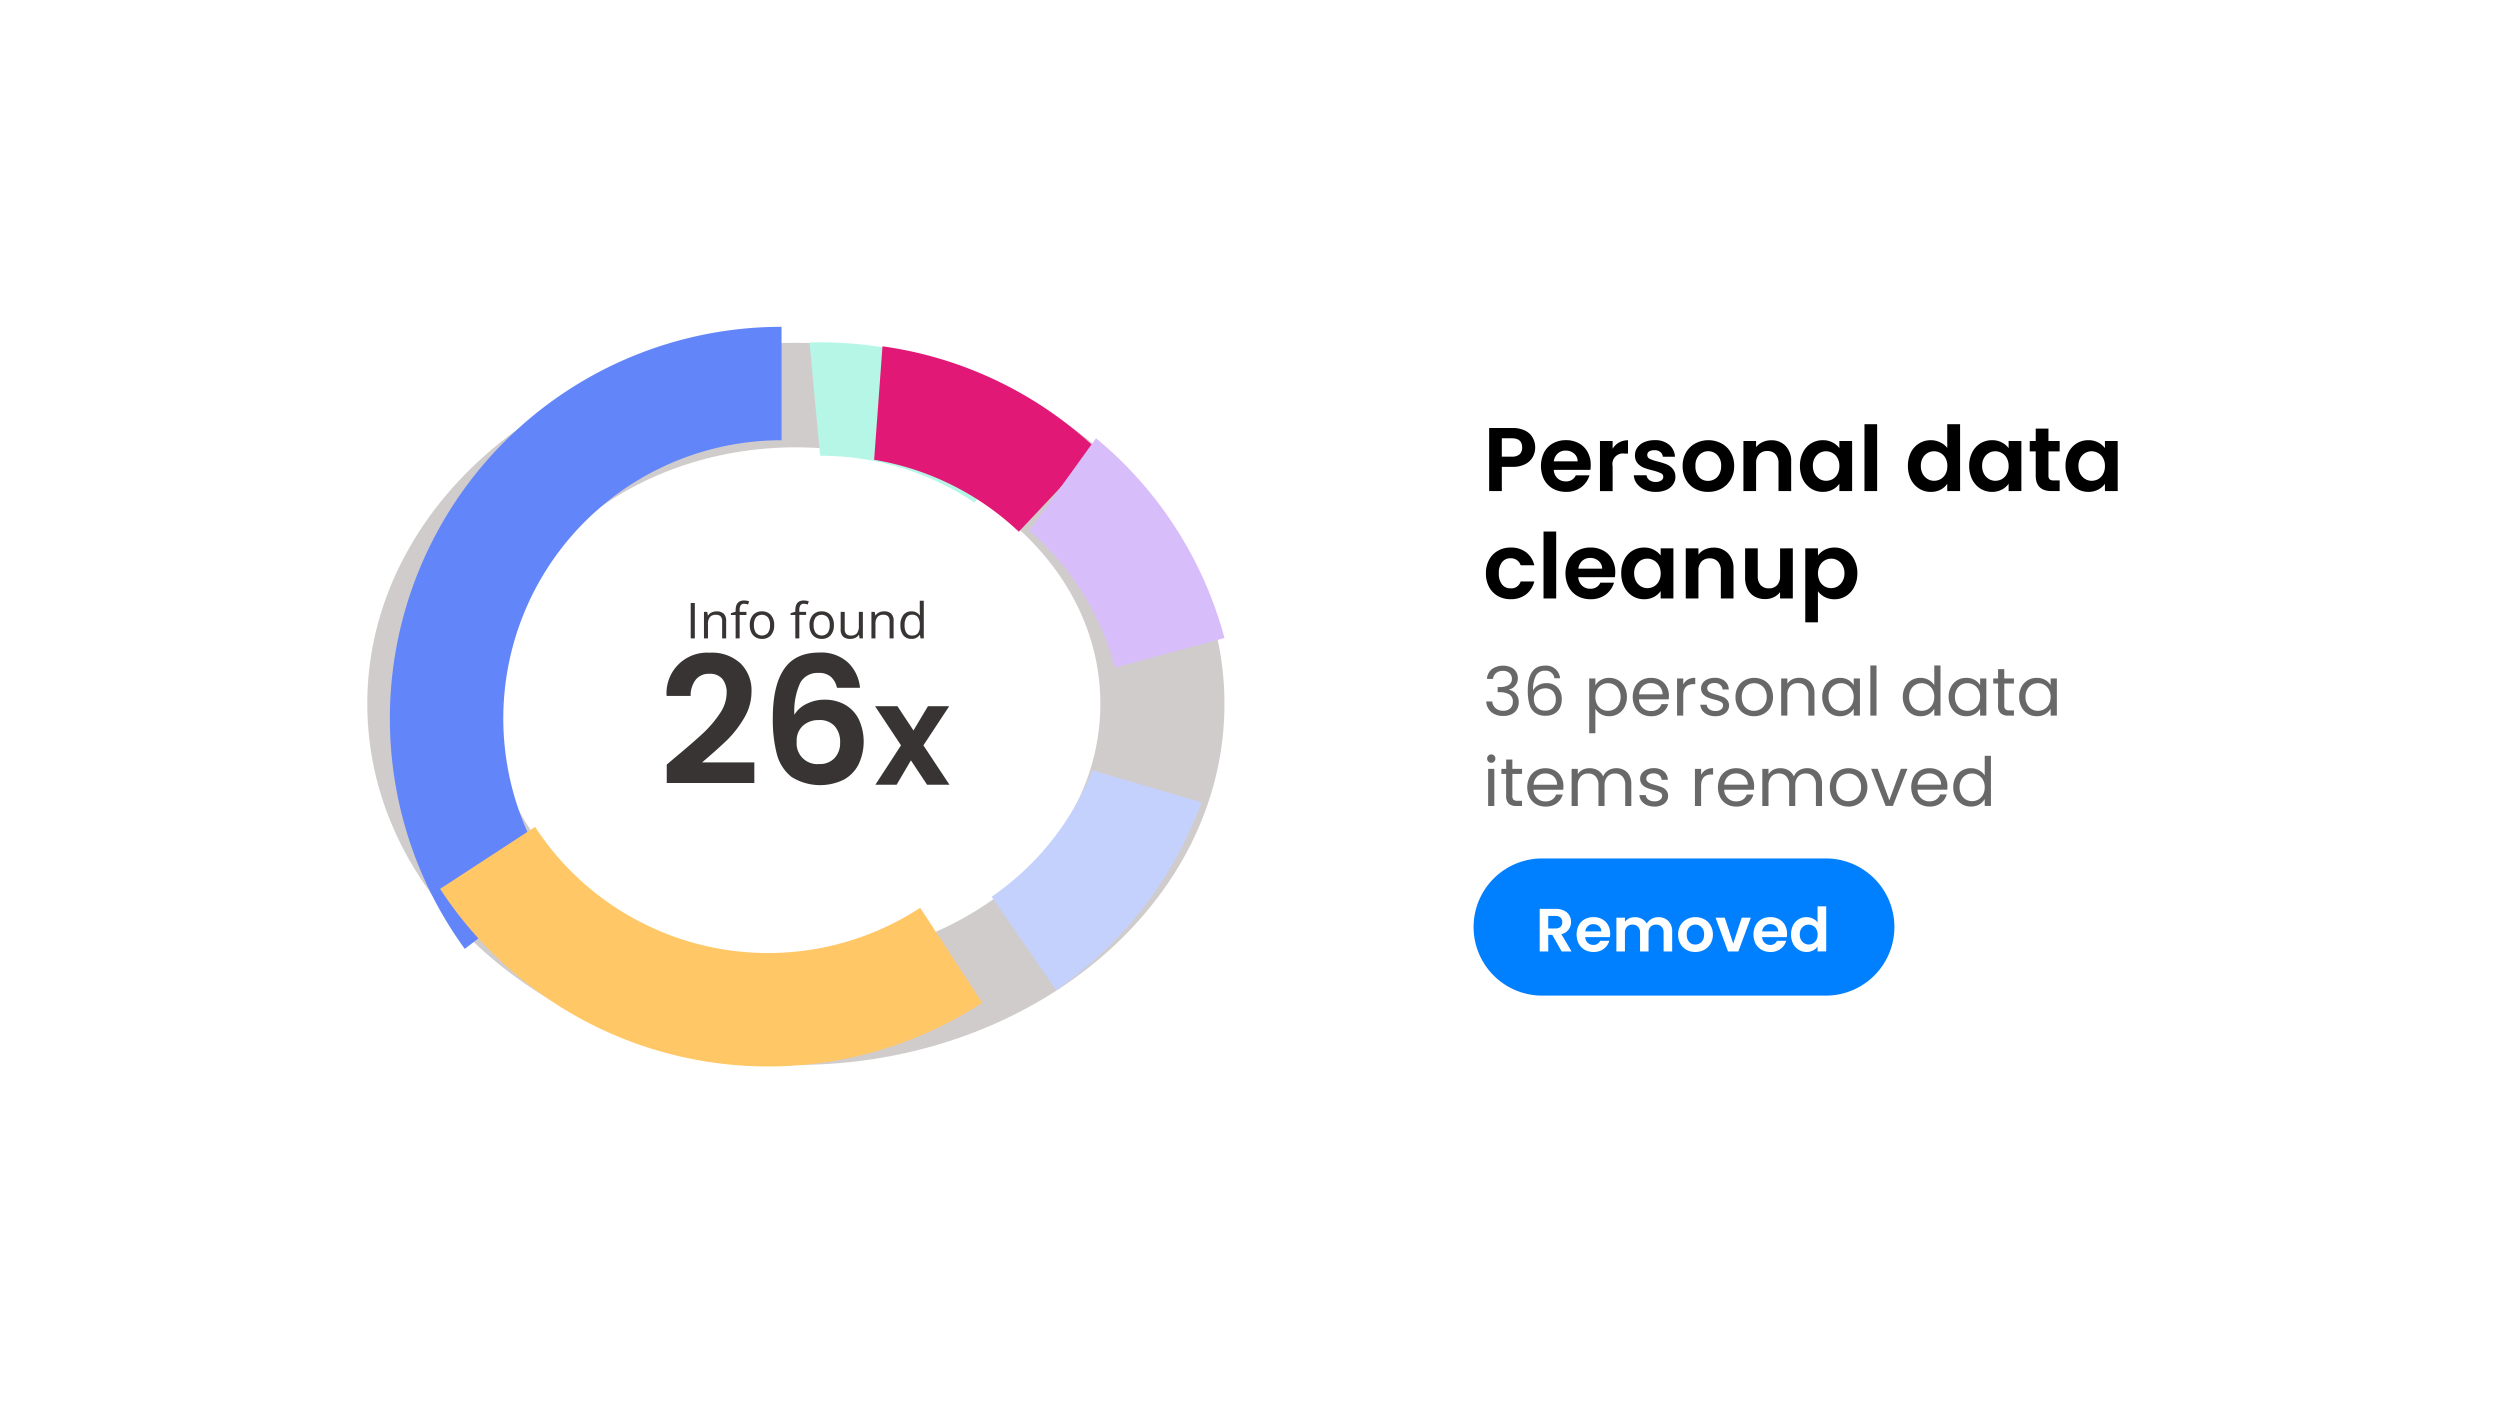 <svg xmlns="http://www.w3.org/2000/svg" xmlns:xlink="http://www.w3.org/1999/xlink" width="442.447" height="248.547" viewBox="0 0 442.447 248.547"><defs><style>.a{fill:rgba(255,255,255,0.9);opacity:0.9;}.b{fill:#d1cccc;fill-rule:evenodd;}.c{fill:#6285f9;}.d{fill:#ffc766;}.e{fill:#c4d1fd;}.f{fill:#b6f6e7;}.g{fill:#e21876;}.h{fill:#d7bdfa;}.i{fill:#383434;}.j{fill:#686868;}.k{fill:#007fff;}.l{fill:#fff;}.m{fill:none;}.n{filter:url(#a);}</style><filter id="a" x="0" y="0" width="442.447" height="248.547" filterUnits="userSpaceOnUse"><feOffset input="SourceAlpha"/><feGaussianBlur stdDeviation="15" result="b"/><feFlood flood-opacity="0.161"/><feComposite operator="in" in2="b"/><feComposite in="SourceGraphic"/></filter></defs><g transform="translate(45 45)"><g class="n" transform="matrix(1, 0, 0, 1, -45, -45)"><rect class="a" width="352.447" height="158.547" transform="translate(45 45)"/></g><path class="b" d="M95.853,124.969c29.761,0,53.887-20.325,53.887-45.4s-24.126-45.4-53.887-45.4S41.967,54.5,41.967,79.571,66.092,124.969,95.853,124.969Zm0,18.506c41.892,0,75.854-28.611,75.854-63.9s-33.961-63.9-75.854-63.9S20,44.278,20,79.571,53.961,143.476,95.853,143.476Z"/><path class="c" d="M89.317,35.741a49.249,49.249,0,0,0-40.133,77.786l-15.93,12.232A69.323,69.323,0,0,1,89.317,15.667Z" transform="translate(4 -2.828)"/><path class="d" d="M16.417,0A49.243,49.243,0,0,0,85.028,11.932L96.58,28.349A69.318,69.318,0,0,1,0,11.552Z" transform="translate(33.291 100.767) rotate(2)"/><path class="e" d="M128.557,142.378l-11.4-16.521a49.013,49.013,0,0,0,17.8-22.367l19.329,5.646A69.008,69.008,0,0,1,128.557,142.378Z" transform="translate(13.351 -12.157)"/><path class="f" d="M127.693,27.28,116.538,43.969A49.017,49.017,0,0,0,89.184,35.66L87.309,15.611A69,69,0,0,1,127.693,27.28Z" transform="translate(10.963)"/><path class="g" d="M136.873,34.493,123.105,49.1a49.014,49.014,0,0,0-25.6-12.729L98.982,16.29A69,69,0,0,1,136.873,34.493Z" transform="translate(12.198)"/><path class="h" d="M156.685,67.288l-19.38,5.23A49.018,49.018,0,0,0,122.17,48.265l11.778-16.333A69,69,0,0,1,156.685,67.288Z" transform="translate(15.022 0.629)"/><path class="i" d="M66.234,94.578q3.011-2.509,4.8-4.172a19.86,19.86,0,0,0,2.98-3.513A6.512,6.512,0,0,0,75.2,83.318a3.822,3.822,0,0,0-.753-2.509,2.84,2.84,0,0,0-2.321-.91,2.9,2.9,0,0,0-2.415,1.066,4.511,4.511,0,0,0-.878,2.854H64.572a7.17,7.17,0,0,1,7.622-7.653,7.429,7.429,0,0,1,5.489,1.913A6.68,6.68,0,0,1,79.6,83.067a9.044,9.044,0,0,1-1.317,4.673,18.875,18.875,0,0,1-3.011,3.889q-1.694,1.631-4.423,3.952H80.1V99.22H64.6V95.959Zm28.487-12.2a3.566,3.566,0,0,0-1.1-1.976,3.241,3.241,0,0,0-2.2-.659,3.457,3.457,0,0,0-3.2,1.756,12,12,0,0,0-1.035,5.646,5,5,0,0,1,2.2-1.945,6.915,6.915,0,0,1,3.136-.721,7.256,7.256,0,0,1,3.607.878,6.063,6.063,0,0,1,2.446,2.572,9.392,9.392,0,0,1-.031,8,6.348,6.348,0,0,1-2.6,2.7,9.56,9.56,0,0,1-9.253-.471,7.638,7.638,0,0,1-2.6-4.015,24.3,24.3,0,0,1-.721-6.4q0-5.74,1.976-8.657,1.976-2.948,6.242-2.948A6.984,6.984,0,0,1,96.7,77.924a7.091,7.091,0,0,1,2.1,4.454Zm-3.2,5.708a4.128,4.128,0,0,0-2.791.972A3.521,3.521,0,0,0,87.6,91.881a3.65,3.65,0,0,0,4.015,3.983,3.481,3.481,0,0,0,2.666-1.035,3.84,3.84,0,0,0,1-2.791,4.119,4.119,0,0,0-.972-2.886A3.526,3.526,0,0,0,91.521,88.086Zm19.154,11.448-2.861-4.316-2.534,4.316h-3.764l4.542-6.976-4.592-6.925h3.964l2.836,4.291,2.559-4.291h3.764l-4.567,6.925,4.617,6.976Z" transform="translate(8.401 -5.649)"/><path class="i" d="M68.6,72.358V66.089h.729v6.269Zm5.562,0v-3.04a1.227,1.227,0,0,0-.262-.858,1.066,1.066,0,0,0-.819-.283,1.351,1.351,0,0,0-1.081.4,2.014,2.014,0,0,0-.343,1.316v2.466h-.712v-4.7h.579l.116.643h.034a1.44,1.44,0,0,1,.613-.536,1.974,1.974,0,0,1,.879-.193,1.779,1.779,0,0,1,1.278.412,1.735,1.735,0,0,1,.429,1.308v3.066Zm4.3-4.147h-1.2v4.147h-.712V68.211h-.84V67.89l.84-.257v-.262q0-1.732,1.514-1.732a3.117,3.117,0,0,1,.875.15l-.184.57a2.356,2.356,0,0,0-.7-.133.683.683,0,0,0-.6.27,1.484,1.484,0,0,0-.193.858v.3h1.2ZM83.373,70a2.6,2.6,0,0,1-.579,1.8,2.042,2.042,0,0,1-1.6.643,2.119,2.119,0,0,1-1.119-.3,1.954,1.954,0,0,1-.755-.849A2.96,2.96,0,0,1,79.055,70a2.58,2.58,0,0,1,.575-1.788,2.029,2.029,0,0,1,1.6-.643,1.982,1.982,0,0,1,1.565.656A2.576,2.576,0,0,1,83.373,70Zm-3.581,0a2.23,2.23,0,0,0,.36,1.372,1.429,1.429,0,0,0,2.118,0A2.22,2.22,0,0,0,82.636,70a2.165,2.165,0,0,0-.364-1.359,1.448,1.448,0,0,0-2.123-.009A2.208,2.208,0,0,0,79.793,70Zm9.232-1.793h-1.2v4.147h-.712V68.211h-.84V67.89l.84-.257v-.262q0-1.732,1.514-1.732a3.117,3.117,0,0,1,.875.15l-.184.57a2.356,2.356,0,0,0-.7-.133.683.683,0,0,0-.6.27,1.484,1.484,0,0,0-.193.858v.3h1.2ZM93.939,70a2.6,2.6,0,0,1-.579,1.8,2.042,2.042,0,0,1-1.6.643,2.119,2.119,0,0,1-1.119-.3,1.954,1.954,0,0,1-.755-.849A2.96,2.96,0,0,1,89.621,70a2.58,2.58,0,0,1,.575-1.788,2.029,2.029,0,0,1,1.6-.643,1.982,1.982,0,0,1,1.565.656A2.576,2.576,0,0,1,93.939,70Zm-3.581,0a2.23,2.23,0,0,0,.36,1.372,1.429,1.429,0,0,0,2.118,0A2.22,2.22,0,0,0,93.2,70a2.165,2.165,0,0,0-.364-1.359,1.448,1.448,0,0,0-2.123-.009A2.208,2.208,0,0,0,90.359,70Zm5.5-2.346v3.049a1.227,1.227,0,0,0,.262.858,1.066,1.066,0,0,0,.819.283,1.33,1.33,0,0,0,1.076-.4,2.024,2.024,0,0,0,.343-1.317v-2.47h.712v4.7h-.588l-.1-.63h-.039a1.416,1.416,0,0,1-.609.532,2.026,2.026,0,0,1-.883.184,1.8,1.8,0,0,1-1.286-.407,1.739,1.739,0,0,1-.425-1.3V67.658Zm7.941,4.7v-3.04a1.229,1.229,0,0,0-.261-.858,1.067,1.067,0,0,0-.819-.283,1.352,1.352,0,0,0-1.081.4,2.012,2.012,0,0,0-.343,1.316v2.466h-.712v-4.7h.579l.116.643h.034a1.44,1.44,0,0,1,.613-.536,1.979,1.979,0,0,1,.88-.193,1.776,1.776,0,0,1,1.277.412,1.735,1.735,0,0,1,.429,1.308v3.066Zm5.378-.63h-.039a1.671,1.671,0,0,1-1.475.716,1.749,1.749,0,0,1-1.436-.63,2.778,2.778,0,0,1-.511-1.793,2.822,2.822,0,0,1,.515-1.805,1.731,1.731,0,0,1,1.432-.643,1.71,1.71,0,0,1,1.467.695h.055l-.03-.339-.017-.33V65.685h.712v6.673h-.579Zm-1.424.12a1.293,1.293,0,0,0,1.055-.395,2.005,2.005,0,0,0,.33-1.282v-.15a2.337,2.337,0,0,0-.334-1.424,1.252,1.252,0,0,0-1.059-.429,1.094,1.094,0,0,0-.961.489,2.422,2.422,0,0,0-.33,1.372,2.321,2.321,0,0,0,.33,1.359A1.118,1.118,0,0,0,107.756,71.848Z" transform="translate(8.641 -4.371)"/><path d="M191.883,36.837a3.427,3.427,0,0,1-.432,1.68,3.059,3.059,0,0,1-1.328,1.264,4.784,4.784,0,0,1-2.272.48h-1.872v4.288h-2.24V33.381h4.112a4.97,4.97,0,0,1,2.208.448,3.073,3.073,0,0,1,1.36,1.232A3.424,3.424,0,0,1,191.883,36.837Zm-4.128,1.616a1.967,1.967,0,0,0,1.376-.416,1.591,1.591,0,0,0,.448-1.2q0-1.632-1.824-1.632h-1.776v3.248Zm13.958,1.472a5.25,5.25,0,0,1-.064.864h-6.48a2.2,2.2,0,0,0,.672,1.5,2.072,2.072,0,0,0,1.456.544,1.829,1.829,0,0,0,1.776-1.072h2.416a4.08,4.08,0,0,1-1.472,2.112,4.326,4.326,0,0,1-2.672.816,4.723,4.723,0,0,1-2.3-.56,4.121,4.121,0,0,1-1.584-1.616,5.457,5.457,0,0,1,0-4.816,3.906,3.906,0,0,1,1.568-1.6,4.7,4.7,0,0,1,2.32-.56,4.613,4.613,0,0,1,2.256.544,3.755,3.755,0,0,1,1.552,1.552A4.578,4.578,0,0,1,201.713,39.925Zm-2.32-.64a1.754,1.754,0,0,0-.624-1.376,2.189,2.189,0,0,0-1.488-.528,2.043,2.043,0,0,0-1.408.512,2.2,2.2,0,0,0-.688,1.392Zm6.195-2.224a3.057,3.057,0,0,1,2.72-1.5v2.352h-.592a1.861,1.861,0,0,0-2.128,2.224v4.416h-2.24V35.685h2.24Zm7.621,7.632a4.759,4.759,0,0,1-1.952-.384,3.578,3.578,0,0,1-1.376-1.072,2.725,2.725,0,0,1-.544-1.488h2.256a1.239,1.239,0,0,0,.5.848,1.789,1.789,0,0,0,1.1.336,1.663,1.663,0,0,0,.992-.256.771.771,0,0,0,.368-.656.676.676,0,0,0-.448-.64,7.436,7.436,0,0,0-1.392-.48,12.287,12.287,0,0,1-1.632-.5,2.9,2.9,0,0,1-1.088-.784,2.127,2.127,0,0,1-.448-1.424,2.331,2.331,0,0,1,.416-1.344,2.911,2.911,0,0,1,1.216-.96,4.615,4.615,0,0,1,1.872-.352,3.78,3.78,0,0,1,2.528.8,2.909,2.909,0,0,1,1.04,2.128h-2.144a1.124,1.124,0,0,0-.448-.832,1.575,1.575,0,0,0-1.04-.32,1.693,1.693,0,0,0-.944.224.72.72,0,0,0-.32.624.749.749,0,0,0,.448.688,7.43,7.43,0,0,0,1.392.464,11.825,11.825,0,0,1,1.584.5,2.707,2.707,0,0,1,1.072.8,2.121,2.121,0,0,1,.48,1.408,2.318,2.318,0,0,1-.432,1.376,2.783,2.783,0,0,1-1.216.96A4.645,4.645,0,0,1,213.209,44.693Zm9.263,0a4.718,4.718,0,0,1-2.3-.56,4.194,4.194,0,0,1-1.616-1.616,4.872,4.872,0,0,1-.576-2.4,4.763,4.763,0,0,1,.592-2.4,4.163,4.163,0,0,1,1.648-1.6,4.96,4.96,0,0,1,4.64,0,4.066,4.066,0,0,1,1.632,1.6,4.671,4.671,0,0,1,.608,2.4,4.574,4.574,0,0,1-.624,2.4,4.256,4.256,0,0,1-1.664,1.616A4.849,4.849,0,0,1,222.472,44.693Zm0-1.952a2.336,2.336,0,0,0,1.136-.288,2.2,2.2,0,0,0,.864-.9,3,3,0,0,0,.32-1.44,2.621,2.621,0,0,0-.672-1.936,2.242,2.242,0,0,0-3.232,0,2.7,2.7,0,0,0-.64,1.936,2.8,2.8,0,0,0,.624,1.952A2.117,2.117,0,0,0,222.472,42.741Zm11.179-7.184a3.4,3.4,0,0,1,2.56,1.008,3.8,3.8,0,0,1,.976,2.784v5.2h-2.24v-4.9a2.269,2.269,0,0,0-.528-1.616,1.857,1.857,0,0,0-1.44-.576,1.927,1.927,0,0,0-1.472.576,2.269,2.269,0,0,0-.528,1.616v4.9h-2.24V35.685h2.24v1.1a3.03,3.03,0,0,1,1.136-.9A3.517,3.517,0,0,1,233.651,35.557Zm5.09,4.528a5.2,5.2,0,0,1,.528-2.384,4.006,4.006,0,0,1,1.456-1.6,3.92,3.92,0,0,1,2.064-.56,3.567,3.567,0,0,1,1.728.4,3.509,3.509,0,0,1,1.2,1.008V35.685h2.256v8.864h-2.256v-1.3a3.384,3.384,0,0,1-1.2,1.04,3.658,3.658,0,0,1-1.744.4,3.807,3.807,0,0,1-2.048-.576,4.124,4.124,0,0,1-1.456-1.616A5.331,5.331,0,0,1,238.741,40.085Zm6.976.032a2.83,2.83,0,0,0-.32-1.392,2.186,2.186,0,0,0-.864-.9,2.313,2.313,0,0,0-2.32-.016,2.332,2.332,0,0,0-.864.9,2.8,2.8,0,0,0-.32,1.376,2.983,2.983,0,0,0,.32,1.408,2.456,2.456,0,0,0,.864.912,2.238,2.238,0,0,0,1.152.32,2.357,2.357,0,0,0,1.168-.3,2.323,2.323,0,0,0,.864-.9A2.924,2.924,0,0,0,245.717,40.117Zm6.684-7.408v11.84h-2.24V32.709Zm5.449,7.376a5.2,5.2,0,0,1,.528-2.384,3.972,3.972,0,0,1,1.472-1.6,3.92,3.92,0,0,1,2.064-.56,3.7,3.7,0,0,1,1.648.384,3.224,3.224,0,0,1,1.248.992V32.709h2.272v11.84H264.81V43.237a3.027,3.027,0,0,1-1.168,1.056,3.656,3.656,0,0,1-1.744.4,3.81,3.81,0,0,1-2.048-.576,4.086,4.086,0,0,1-1.472-1.616A5.331,5.331,0,0,1,257.85,40.085Zm6.976.032a2.82,2.82,0,0,0-.32-1.392,2.186,2.186,0,0,0-.864-.9,2.313,2.313,0,0,0-2.32-.016,2.332,2.332,0,0,0-.864.9,2.8,2.8,0,0,0-.32,1.376,2.983,2.983,0,0,0,.32,1.408,2.456,2.456,0,0,0,.864.912,2.238,2.238,0,0,0,1.152.32,2.354,2.354,0,0,0,1.168-.3,2.323,2.323,0,0,0,.864-.9A2.912,2.912,0,0,0,264.826,40.117Zm3.868-.032a5.2,5.2,0,0,1,.528-2.384,4.006,4.006,0,0,1,1.456-1.6,3.92,3.92,0,0,1,2.064-.56,3.567,3.567,0,0,1,1.728.4,3.509,3.509,0,0,1,1.2,1.008V35.685h2.256v8.864H275.67v-1.3a3.385,3.385,0,0,1-1.2,1.04,3.659,3.659,0,0,1-1.744.4,3.807,3.807,0,0,1-2.048-.576,4.124,4.124,0,0,1-1.456-1.616A5.331,5.331,0,0,1,268.694,40.085Zm6.976.032a2.831,2.831,0,0,0-.32-1.392,2.186,2.186,0,0,0-.864-.9,2.313,2.313,0,0,0-2.32-.016,2.332,2.332,0,0,0-.864.9,2.8,2.8,0,0,0-.32,1.376,2.983,2.983,0,0,0,.32,1.408,2.456,2.456,0,0,0,.864.912,2.238,2.238,0,0,0,1.152.32,2.357,2.357,0,0,0,1.168-.3,2.323,2.323,0,0,0,.864-.9A2.924,2.924,0,0,0,275.67,40.117Zm7.052-2.592v4.288a.9.9,0,0,0,.208.656,1.125,1.125,0,0,0,.736.192h1.04v1.888H283.3q-2.832,0-2.832-2.752V37.525H279.41v-1.84h1.056V33.493h2.256v2.192h1.984v1.84Zm3.019,2.56a5.194,5.194,0,0,1,.528-2.384,4.006,4.006,0,0,1,1.456-1.6,3.92,3.92,0,0,1,2.064-.56,3.567,3.567,0,0,1,1.728.4,3.509,3.509,0,0,1,1.2,1.008V35.685h2.256v8.864h-2.256v-1.3a3.385,3.385,0,0,1-1.2,1.04,3.659,3.659,0,0,1-1.744.4,3.807,3.807,0,0,1-2.048-.576,4.124,4.124,0,0,1-1.456-1.616A5.331,5.331,0,0,1,285.741,40.085Zm6.976.032a2.831,2.831,0,0,0-.32-1.392,2.186,2.186,0,0,0-.864-.9,2.313,2.313,0,0,0-2.32-.016,2.332,2.332,0,0,0-.864.9,2.8,2.8,0,0,0-.32,1.376,2.983,2.983,0,0,0,.32,1.408,2.456,2.456,0,0,0,.864.912,2.238,2.238,0,0,0,1.152.32,2.357,2.357,0,0,0,1.168-.3,2.323,2.323,0,0,0,.864-.9A2.924,2.924,0,0,0,292.717,40.117Zm-109.554,19a4.918,4.918,0,0,1,.56-2.4,3.93,3.93,0,0,1,1.552-1.6,4.439,4.439,0,0,1,2.272-.576,4.307,4.307,0,0,1,2.72.832,3.96,3.96,0,0,1,1.456,2.3h-2.416a1.711,1.711,0,0,0-.656-.9,1.815,1.815,0,0,0-1.12-.336,1.839,1.839,0,0,0-1.52.7,3.042,3.042,0,0,0-.56,1.968,3.083,3.083,0,0,0,.56,1.968,1.856,1.856,0,0,0,1.52.688,1.7,1.7,0,0,0,1.776-1.216h2.416a4.094,4.094,0,0,1-1.456,2.288,4.292,4.292,0,0,1-2.72.848,4.538,4.538,0,0,1-2.272-.56,4.065,4.065,0,0,1-1.552-1.6A5.011,5.011,0,0,1,183.163,59.117ZM195.6,51.709v11.84h-2.24V51.709Zm10.453,7.216a5.25,5.25,0,0,1-.064.864h-6.48a2.2,2.2,0,0,0,.672,1.5,2.073,2.073,0,0,0,1.456.544,1.829,1.829,0,0,0,1.776-1.072h2.416a4.08,4.08,0,0,1-1.472,2.112,4.326,4.326,0,0,1-2.672.816,4.723,4.723,0,0,1-2.3-.56,4.121,4.121,0,0,1-1.584-1.616,5.457,5.457,0,0,1,0-4.816,3.906,3.906,0,0,1,1.568-1.6,4.7,4.7,0,0,1,2.32-.56,4.613,4.613,0,0,1,2.256.544,3.755,3.755,0,0,1,1.552,1.552A4.578,4.578,0,0,1,206.057,58.925Zm-2.32-.64a1.754,1.754,0,0,0-.624-1.376,2.189,2.189,0,0,0-1.488-.528,2.043,2.043,0,0,0-1.408.512,2.2,2.2,0,0,0-.688,1.392Zm3.379.8a5.2,5.2,0,0,1,.528-2.384,4.006,4.006,0,0,1,1.456-1.6,3.92,3.92,0,0,1,2.064-.56,3.567,3.567,0,0,1,1.728.4,3.509,3.509,0,0,1,1.2,1.008V54.685h2.256v8.864h-2.256v-1.3a3.384,3.384,0,0,1-1.2,1.04,3.658,3.658,0,0,1-1.744.4,3.807,3.807,0,0,1-2.048-.576,4.124,4.124,0,0,1-1.456-1.616A5.331,5.331,0,0,1,207.116,59.085Zm6.976.032a2.83,2.83,0,0,0-.32-1.392,2.186,2.186,0,0,0-.864-.9,2.313,2.313,0,0,0-2.32-.016,2.332,2.332,0,0,0-.864.9,2.8,2.8,0,0,0-.32,1.376,2.983,2.983,0,0,0,.32,1.408,2.456,2.456,0,0,0,.864.912,2.238,2.238,0,0,0,1.152.32,2.357,2.357,0,0,0,1.168-.3,2.323,2.323,0,0,0,.864-.9A2.924,2.924,0,0,0,214.092,59.117Zm9.356-4.56a3.4,3.4,0,0,1,2.56,1.008,3.8,3.8,0,0,1,.976,2.784v5.2h-2.24v-4.9a2.269,2.269,0,0,0-.528-1.616,1.857,1.857,0,0,0-1.44-.576,1.927,1.927,0,0,0-1.472.576,2.269,2.269,0,0,0-.528,1.616v4.9h-2.24V54.685h2.24v1.1a3.03,3.03,0,0,1,1.136-.9A3.518,3.518,0,0,1,223.448,54.557Zm14.034.128v8.864h-2.256v-1.12a3.015,3.015,0,0,1-1.136.912,3.522,3.522,0,0,1-1.5.32,3.809,3.809,0,0,1-1.84-.432,3.21,3.21,0,0,1-1.264-1.3,4.39,4.39,0,0,1-.448-2.048v-5.2h2.24v4.88A2.329,2.329,0,0,0,231.8,61.2a1.884,1.884,0,0,0,1.44.56,1.905,1.905,0,0,0,1.456-.56,2.329,2.329,0,0,0,.528-1.632v-4.88Zm4.45,1.28a3.35,3.35,0,0,1,1.184-1.008,3.6,3.6,0,0,1,1.744-.416,3.841,3.841,0,0,1,3.5,2.16,5,5,0,0,1,.544,2.384,5.2,5.2,0,0,1-.544,2.416,3.965,3.965,0,0,1-1.456,1.616,3.756,3.756,0,0,1-2.048.576,3.621,3.621,0,0,1-1.728-.4,3.705,3.705,0,0,1-1.2-1.008v5.488h-2.24V54.685h2.24Zm4.688,3.12a2.684,2.684,0,0,0-.336-1.376,2.186,2.186,0,0,0-.864-.9,2.269,2.269,0,0,0-1.152-.3,2.239,2.239,0,0,0-1.152.32,2.332,2.332,0,0,0-.864.9,3.188,3.188,0,0,0,0,2.784,2.456,2.456,0,0,0,.864.912,2.328,2.328,0,0,0,1.152.3,2.181,2.181,0,0,0,1.152-.32,2.3,2.3,0,0,0,.864-.912A2.807,2.807,0,0,0,246.62,59.085Z" transform="translate(34.812 -2.637)"/><path class="j" d="M183.355,81.057a2.349,2.349,0,0,1,.852-1.728A3.469,3.469,0,0,1,187.6,79a2.037,2.037,0,0,1,.9.792,2.121,2.121,0,0,1,.312,1.14,1.992,1.992,0,0,1-.432,1.284,1.887,1.887,0,0,1-1.1.7v.06a2.217,2.217,0,0,1,1.236.756,2.275,2.275,0,0,1,.456,1.476,2.468,2.468,0,0,1-.312,1.236,2.161,2.161,0,0,1-.936.852,3.323,3.323,0,0,1-1.5.312,3.214,3.214,0,0,1-2.088-.66,2.6,2.6,0,0,1-.912-1.9h1.056a1.812,1.812,0,0,0,.588,1.176,1.927,1.927,0,0,0,1.344.456,1.725,1.725,0,0,0,1.272-.432,1.543,1.543,0,0,0,.444-1.14,1.437,1.437,0,0,0-.6-1.3,3.327,3.327,0,0,0-1.812-.4h-.276v-.912h.288a3.29,3.29,0,0,0,1.668-.36,1.219,1.219,0,0,0,.564-1.1,1.315,1.315,0,0,0-.42-1.02,1.652,1.652,0,0,0-1.176-.384,1.8,1.8,0,0,0-1.2.384,1.556,1.556,0,0,0-.54,1.032Zm11.926-.12a1.505,1.505,0,0,0-1.644-1.332,1.765,1.765,0,0,0-1.6.828,5.113,5.113,0,0,0-.516,2.7,2.024,2.024,0,0,1,.912-.972,2.915,2.915,0,0,1,1.44-.36,2.591,2.591,0,0,1,1.968.768,2.924,2.924,0,0,1,.744,2.124,3.229,3.229,0,0,1-.324,1.464,2.385,2.385,0,0,1-.96,1.032,2.943,2.943,0,0,1-1.548.384,3.034,3.034,0,0,1-1.932-.552,2.886,2.886,0,0,1-.972-1.524,8.917,8.917,0,0,1-.276-2.4q0-4.4,3.072-4.4a2.459,2.459,0,0,1,2.64,2.244Zm-1.632,1.788a2.242,2.242,0,0,0-.972.216,1.731,1.731,0,0,0-.744.636,1.839,1.839,0,0,0-.276,1.032,2.116,2.116,0,0,0,.528,1.488,1.97,1.97,0,0,0,1.512.564,1.753,1.753,0,0,0,1.332-.516,1.965,1.965,0,0,0,.5-1.416,2.1,2.1,0,0,0-.48-1.464A1.78,1.78,0,0,0,193.649,82.725Zm8.885-.54a2.572,2.572,0,0,1,.96-.936,2.886,2.886,0,0,1,1.5-.384,3.046,3.046,0,0,1,1.584.42,2.938,2.938,0,0,1,1.128,1.188,3.658,3.658,0,0,1,.408,1.764,3.775,3.775,0,0,1-.408,1.776,3.009,3.009,0,0,1-2.712,1.644,2.935,2.935,0,0,1-1.488-.372,2.764,2.764,0,0,1-.972-.948v4.332h-1.092v-9.7h1.092ZM207,84.237a2.674,2.674,0,0,0-.3-1.3,2.065,2.065,0,0,0-.816-.84,2.209,2.209,0,0,0-1.116-.288,2.182,2.182,0,0,0-1.116.3,2.151,2.151,0,0,0-.816.852,2.647,2.647,0,0,0-.3,1.284,2.744,2.744,0,0,0,.3,1.308,2.131,2.131,0,0,0,1.932,1.14,2.209,2.209,0,0,0,1.116-.288,2.148,2.148,0,0,0,.816-.852A2.771,2.771,0,0,0,207,84.237Zm8.553-.228a6.426,6.426,0,0,1-.036.66h-5.256a2.048,2.048,0,0,0,2.136,2.064,2.018,2.018,0,0,0,1.176-.324,1.767,1.767,0,0,0,.672-.888h1.176a2.856,2.856,0,0,1-1.056,1.548,3.21,3.21,0,0,1-1.968.588,3.357,3.357,0,0,1-1.68-.42,3,3,0,0,1-1.152-1.188,4.094,4.094,0,0,1-.012-3.588,2.836,2.836,0,0,1,1.14-1.176,3.406,3.406,0,0,1,1.7-.42,3.3,3.3,0,0,1,1.656.408,2.775,2.775,0,0,1,1.1,1.128A3.237,3.237,0,0,1,215.551,84.009Zm-1.128-.228a1.983,1.983,0,0,0-.276-1.068,1.737,1.737,0,0,0-.756-.684,2.254,2.254,0,0,0-1.044-.24,2.046,2.046,0,0,0-1.416.528,2.164,2.164,0,0,0-.66,1.464Zm3.661-1.74a2.106,2.106,0,0,1,.816-.876,2.574,2.574,0,0,1,1.308-.312v1.128h-.288q-1.836,0-1.836,1.992v3.576h-1.092V80.973h1.092Zm5.713,5.616a3.472,3.472,0,0,1-1.356-.252,2.356,2.356,0,0,1-.948-.72,1.946,1.946,0,0,1-.384-1.068h1.128a1.113,1.113,0,0,0,.456.8,1.785,1.785,0,0,0,1.092.312,1.58,1.58,0,0,0,.984-.276.843.843,0,0,0,.36-.7.674.674,0,0,0-.384-.636,5.139,5.139,0,0,0-1.188-.42,9.779,9.779,0,0,1-1.2-.384,2.279,2.279,0,0,1-.792-.588,1.578,1.578,0,0,1-.324-1.032,1.555,1.555,0,0,1,.3-.924,1.992,1.992,0,0,1,.852-.66,3,3,0,0,1,1.26-.252,2.691,2.691,0,0,1,1.764.552,1.989,1.989,0,0,1,.72,1.512h-1.092a1.121,1.121,0,0,0-.42-.828,1.519,1.519,0,0,0-1.008-.312,1.564,1.564,0,0,0-.936.252.779.779,0,0,0-.348.66.756.756,0,0,0,.2.54,1.756,1.756,0,0,0,.528.336q.324.12.888.276a8.747,8.747,0,0,1,1.152.384,1.91,1.91,0,0,1,.756.552,1.474,1.474,0,0,1,.336.972,1.664,1.664,0,0,1-.3.972,2.037,2.037,0,0,1-.852.684A3.047,3.047,0,0,1,223.8,87.657Zm6.809,0a3.4,3.4,0,0,1-1.68-.42,3.053,3.053,0,0,1-1.176-1.188,3.738,3.738,0,0,1-.42-1.8,3.561,3.561,0,0,1,.432-1.776,3.006,3.006,0,0,1,1.2-1.188,3.618,3.618,0,0,1,3.384,0,2.948,2.948,0,0,1,1.188,1.176,3.8,3.8,0,0,1-.012,3.588,3.089,3.089,0,0,1-1.212,1.188A3.492,3.492,0,0,1,230.606,87.657Zm0-.96a2.306,2.306,0,0,0,1.1-.276,2.061,2.061,0,0,0,.828-.828,2.613,2.613,0,0,0,.324-1.344,2.693,2.693,0,0,0-.312-1.344,2,2,0,0,0-.816-.816,2.237,2.237,0,0,0-1.092-.276,2.261,2.261,0,0,0-1.1.276,1.951,1.951,0,0,0-.792.816,2.781,2.781,0,0,0-.3,1.344,2.905,2.905,0,0,0,.288,1.356,2.032,2.032,0,0,0,.792.828A2.248,2.248,0,0,0,230.606,86.7Zm8.012-5.844a2.653,2.653,0,0,1,1.944.732,2.774,2.774,0,0,1,.744,2.088v3.876h-1.08v-3.72a2.092,2.092,0,0,0-.492-1.5,1.747,1.747,0,0,0-1.344-.528,1.82,1.82,0,0,0-1.38.54,2.223,2.223,0,0,0-.5,1.572v3.636h-1.092V80.973h1.092v.936a2.177,2.177,0,0,1,.876-.78A2.774,2.774,0,0,1,238.618,80.853Zm4.064,3.384a3.658,3.658,0,0,1,.408-1.764,2.964,2.964,0,0,1,1.116-1.188,3.11,3.11,0,0,1,1.6-.42,2.918,2.918,0,0,1,1.5.372,2.479,2.479,0,0,1,.948.936v-1.2h1.1v6.576h-1.1V86.325a2.6,2.6,0,0,1-.972.96,2.894,2.894,0,0,1-1.488.372,2.981,2.981,0,0,1-1.584-.432,3.03,3.03,0,0,1-1.116-1.212A3.775,3.775,0,0,1,242.682,84.237Zm5.568.012a2.674,2.674,0,0,0-.3-1.3,2.065,2.065,0,0,0-.816-.84,2.141,2.141,0,0,0-1.116-.3,2.21,2.21,0,0,0-1.116.288,2.089,2.089,0,0,0-.8.84,2.673,2.673,0,0,0-.3,1.3,2.771,2.771,0,0,0,.3,1.32,2.175,2.175,0,0,0,.8.852,2.306,2.306,0,0,0,2.232,0,2.148,2.148,0,0,0,.816-.852A2.744,2.744,0,0,0,248.25,84.249Zm4.041-5.58v8.88H251.2v-8.88Zm4.653,5.568a3.658,3.658,0,0,1,.408-1.764,2.964,2.964,0,0,1,1.116-1.188,3.132,3.132,0,0,1,1.608-.42,2.935,2.935,0,0,1,1.428.36,2.513,2.513,0,0,1,1.008.924v-3.48h1.1v8.88h-1.1V86.313a2.6,2.6,0,0,1-.96.972,2.894,2.894,0,0,1-1.488.372,2.974,2.974,0,0,1-2.712-1.644A3.775,3.775,0,0,1,256.944,84.237Zm5.568.012a2.674,2.674,0,0,0-.3-1.3,2.065,2.065,0,0,0-.816-.84,2.141,2.141,0,0,0-1.116-.3,2.209,2.209,0,0,0-1.116.288,2.089,2.089,0,0,0-.8.84,2.674,2.674,0,0,0-.3,1.3,2.771,2.771,0,0,0,.3,1.32,2.175,2.175,0,0,0,.8.852,2.306,2.306,0,0,0,2.232,0,2.148,2.148,0,0,0,.816-.852A2.744,2.744,0,0,0,262.512,84.249Zm2.541-.012a3.658,3.658,0,0,1,.408-1.764,2.964,2.964,0,0,1,1.116-1.188,3.109,3.109,0,0,1,1.6-.42,2.918,2.918,0,0,1,1.5.372,2.479,2.479,0,0,1,.948.936v-1.2h1.1v6.576h-1.1V86.325a2.6,2.6,0,0,1-.972.96,2.894,2.894,0,0,1-1.488.372,2.981,2.981,0,0,1-1.584-.432,3.03,3.03,0,0,1-1.116-1.212A3.775,3.775,0,0,1,265.053,84.237Zm5.568.012a2.674,2.674,0,0,0-.3-1.3,2.065,2.065,0,0,0-.816-.84,2.141,2.141,0,0,0-1.116-.3,2.209,2.209,0,0,0-1.116.288,2.089,2.089,0,0,0-.8.84,2.674,2.674,0,0,0-.3,1.3,2.771,2.771,0,0,0,.3,1.32,2.175,2.175,0,0,0,.8.852,2.306,2.306,0,0,0,2.232,0,2.148,2.148,0,0,0,.816-.852A2.744,2.744,0,0,0,270.621,84.249Zm4.281-2.376v3.876a.945.945,0,0,0,.2.684,1.028,1.028,0,0,0,.708.192h.8v.924h-.984a1.958,1.958,0,0,1-1.368-.42,1.8,1.8,0,0,1-.456-1.38V81.873h-.852v-.9h.852V79.317H274.9v1.656h1.716v.9Zm2.632,2.364a3.659,3.659,0,0,1,.408-1.764,2.964,2.964,0,0,1,1.116-1.188,3.109,3.109,0,0,1,1.6-.42,2.918,2.918,0,0,1,1.5.372,2.478,2.478,0,0,1,.948.936v-1.2h1.1v6.576h-1.1V86.325a2.6,2.6,0,0,1-.972.96,2.894,2.894,0,0,1-1.488.372,2.981,2.981,0,0,1-1.584-.432,3.03,3.03,0,0,1-1.116-1.212A3.775,3.775,0,0,1,277.534,84.237Zm5.568.012a2.673,2.673,0,0,0-.3-1.3,2.065,2.065,0,0,0-.816-.84,2.141,2.141,0,0,0-1.116-.3,2.209,2.209,0,0,0-1.116.288,2.089,2.089,0,0,0-.8.84,2.673,2.673,0,0,0-.3,1.3,2.771,2.771,0,0,0,.3,1.32,2.175,2.175,0,0,0,.8.852,2.306,2.306,0,0,0,2.232,0,2.148,2.148,0,0,0,.816-.852A2.744,2.744,0,0,0,283.1,84.249ZM184.123,95.9a.744.744,0,1,1,0-1.488.666.666,0,0,1,.5.216.753.753,0,0,1,0,1.056A.666.666,0,0,1,184.123,95.9Zm.528,1.068v6.576h-1.092V96.973Zm3.193.9v3.876a.945.945,0,0,0,.2.684,1.027,1.027,0,0,0,.708.192h.8v.924h-.984a1.958,1.958,0,0,1-1.368-.42,1.8,1.8,0,0,1-.456-1.38V97.873H185.9v-.9h.852V95.317h1.092v1.656h1.716v.9Zm9.039,2.136a6.426,6.426,0,0,1-.036.66h-5.256a2.048,2.048,0,0,0,2.136,2.064,2.018,2.018,0,0,0,1.176-.324,1.767,1.767,0,0,0,.672-.888h1.176a2.856,2.856,0,0,1-1.056,1.548,3.21,3.21,0,0,1-1.968.588,3.357,3.357,0,0,1-1.68-.42,3,3,0,0,1-1.152-1.188,4.095,4.095,0,0,1-.012-3.588,2.836,2.836,0,0,1,1.14-1.176,3.406,3.406,0,0,1,1.7-.42,3.3,3.3,0,0,1,1.656.408,2.775,2.775,0,0,1,1.1,1.128A3.237,3.237,0,0,1,196.883,100.009Zm-1.128-.228a1.983,1.983,0,0,0-.276-1.068,1.737,1.737,0,0,0-.756-.684,2.254,2.254,0,0,0-1.044-.24,2.046,2.046,0,0,0-1.416.528,2.164,2.164,0,0,0-.66,1.464Zm10.477-2.928a2.833,2.833,0,0,1,1.368.324,2.257,2.257,0,0,1,.948.948,3.185,3.185,0,0,1,.348,1.548v3.876h-1.08v-3.72a2.092,2.092,0,0,0-.492-1.5,1.68,1.68,0,0,0-1.308-.528,1.746,1.746,0,0,0-1.356.552,2.223,2.223,0,0,0-.5,1.572v3.624h-1.08v-3.72a2.092,2.092,0,0,0-.492-1.5,1.679,1.679,0,0,0-1.308-.528,1.746,1.746,0,0,0-1.356.552,2.223,2.223,0,0,0-.5,1.572v3.624h-1.092V96.973h1.092v.948a2.168,2.168,0,0,1,.864-.792,2.672,2.672,0,0,1,1.212-.276,2.846,2.846,0,0,1,1.464.372,2.27,2.27,0,0,1,.948,1.092,2.157,2.157,0,0,1,.912-1.08A2.687,2.687,0,0,1,206.232,96.853Zm6.784,6.8a3.472,3.472,0,0,1-1.356-.252,2.356,2.356,0,0,1-.948-.72,1.946,1.946,0,0,1-.384-1.068h1.128a1.113,1.113,0,0,0,.456.8,1.785,1.785,0,0,0,1.092.312,1.58,1.58,0,0,0,.984-.276.843.843,0,0,0,.36-.7.674.674,0,0,0-.384-.636,5.14,5.14,0,0,0-1.188-.42,9.776,9.776,0,0,1-1.2-.384,2.279,2.279,0,0,1-.792-.588,1.578,1.578,0,0,1-.324-1.032,1.555,1.555,0,0,1,.3-.924,1.992,1.992,0,0,1,.852-.66,3,3,0,0,1,1.26-.252,2.69,2.69,0,0,1,1.764.552,1.989,1.989,0,0,1,.72,1.512h-1.092a1.121,1.121,0,0,0-.42-.828,1.519,1.519,0,0,0-1.008-.312,1.564,1.564,0,0,0-.936.252.779.779,0,0,0-.348.66.756.756,0,0,0,.2.54,1.756,1.756,0,0,0,.528.336q.324.12.888.276a8.745,8.745,0,0,1,1.152.384,1.91,1.91,0,0,1,.756.552,1.474,1.474,0,0,1,.336.972,1.664,1.664,0,0,1-.3.972,2.036,2.036,0,0,1-.852.684A3.047,3.047,0,0,1,213.016,103.657Zm8.232-5.616a2.106,2.106,0,0,1,.816-.876,2.574,2.574,0,0,1,1.308-.312v1.128h-.288q-1.836,0-1.836,1.992v3.576h-1.092V96.973h1.092Zm9.385,1.968a6.426,6.426,0,0,1-.036.66h-5.256a2.048,2.048,0,0,0,2.136,2.064,2.018,2.018,0,0,0,1.176-.324,1.767,1.767,0,0,0,.672-.888H230.5a2.856,2.856,0,0,1-1.056,1.548,3.21,3.21,0,0,1-1.968.588,3.357,3.357,0,0,1-1.68-.42,3,3,0,0,1-1.152-1.188,4.095,4.095,0,0,1-.012-3.588,2.836,2.836,0,0,1,1.14-1.176,3.406,3.406,0,0,1,1.7-.42,3.3,3.3,0,0,1,1.656.408,2.775,2.775,0,0,1,1.1,1.128A3.237,3.237,0,0,1,230.633,100.009Zm-1.128-.228a1.983,1.983,0,0,0-.276-1.068,1.737,1.737,0,0,0-.756-.684,2.254,2.254,0,0,0-1.044-.24,2.046,2.046,0,0,0-1.416.528,2.164,2.164,0,0,0-.66,1.464Zm10.477-2.928a2.833,2.833,0,0,1,1.368.324,2.257,2.257,0,0,1,.948.948,3.185,3.185,0,0,1,.348,1.548v3.876h-1.08v-3.72a2.092,2.092,0,0,0-.492-1.5,1.68,1.68,0,0,0-1.308-.528,1.746,1.746,0,0,0-1.356.552,2.223,2.223,0,0,0-.5,1.572v3.624h-1.08v-3.72a2.092,2.092,0,0,0-.492-1.5,1.679,1.679,0,0,0-1.308-.528,1.746,1.746,0,0,0-1.356.552,2.223,2.223,0,0,0-.5,1.572v3.624h-1.092V96.973h1.092v.948a2.168,2.168,0,0,1,.864-.792,2.672,2.672,0,0,1,1.212-.276,2.846,2.846,0,0,1,1.464.372,2.27,2.27,0,0,1,.948,1.092,2.157,2.157,0,0,1,.912-1.08A2.687,2.687,0,0,1,239.982,96.853Zm7.324,6.8a3.4,3.4,0,0,1-1.68-.42,3.053,3.053,0,0,1-1.176-1.188,3.738,3.738,0,0,1-.42-1.8,3.561,3.561,0,0,1,.432-1.776,3.006,3.006,0,0,1,1.2-1.188,3.618,3.618,0,0,1,3.384,0,2.948,2.948,0,0,1,1.188,1.176,3.8,3.8,0,0,1-.012,3.588,3.089,3.089,0,0,1-1.212,1.188A3.492,3.492,0,0,1,247.306,103.657Zm0-.96a2.306,2.306,0,0,0,1.1-.276,2.062,2.062,0,0,0,.828-.828,2.613,2.613,0,0,0,.324-1.344,2.693,2.693,0,0,0-.312-1.344,2,2,0,0,0-.816-.816,2.237,2.237,0,0,0-1.092-.276,2.261,2.261,0,0,0-1.1.276,1.951,1.951,0,0,0-.792.816,2.781,2.781,0,0,0-.3,1.344,2.905,2.905,0,0,0,.288,1.356,2.032,2.032,0,0,0,.792.828A2.248,2.248,0,0,0,247.306,102.7Zm7.255-.156,2.04-5.568h1.164l-2.58,6.576h-1.272l-2.58-6.576h1.176Zm10.279-2.532a6.422,6.422,0,0,1-.036.66h-5.256a2.048,2.048,0,0,0,2.136,2.064,2.018,2.018,0,0,0,1.176-.324,1.768,1.768,0,0,0,.672-.888h1.176a2.856,2.856,0,0,1-1.056,1.548,3.21,3.21,0,0,1-1.968.588,3.357,3.357,0,0,1-1.68-.42,3,3,0,0,1-1.152-1.188,4.095,4.095,0,0,1-.012-3.588,2.836,2.836,0,0,1,1.14-1.176,3.406,3.406,0,0,1,1.7-.42,3.3,3.3,0,0,1,1.656.408,2.775,2.775,0,0,1,1.1,1.128A3.237,3.237,0,0,1,264.84,100.009Zm-1.128-.228a1.983,1.983,0,0,0-.276-1.068,1.737,1.737,0,0,0-.756-.684,2.254,2.254,0,0,0-1.044-.24,2.046,2.046,0,0,0-1.416.528,2.164,2.164,0,0,0-.66,1.464Zm2.161.456a3.659,3.659,0,0,1,.408-1.764,2.964,2.964,0,0,1,1.116-1.188,3.132,3.132,0,0,1,1.608-.42,2.935,2.935,0,0,1,1.428.36,2.513,2.513,0,0,1,1.008.924v-3.48h1.1v8.88h-1.1v-1.236a2.6,2.6,0,0,1-.96.972,2.894,2.894,0,0,1-1.488.372,2.974,2.974,0,0,1-2.712-1.644A3.775,3.775,0,0,1,265.873,100.237Zm5.568.012a2.674,2.674,0,0,0-.3-1.3,2.065,2.065,0,0,0-.816-.84,2.141,2.141,0,0,0-1.116-.3,2.209,2.209,0,0,0-1.116.288,2.089,2.089,0,0,0-.8.84,2.674,2.674,0,0,0-.3,1.3,2.771,2.771,0,0,0,.3,1.32,2.175,2.175,0,0,0,.8.852,2.306,2.306,0,0,0,2.232,0,2.148,2.148,0,0,0,.816-.852A2.744,2.744,0,0,0,271.441,100.249Z" transform="translate(34.812 -5.899)"/><path class="k" d="M182.635,127.686a12.137,12.137,0,0,1,12.137-12.137h50.31a12.138,12.138,0,0,1,0,24.275h-50.31A12.137,12.137,0,0,1,182.635,127.686Z" transform="translate(33.159 -8.622)"/><path class="l" d="M198.058,131.687l-1.663-2.935h-.712v2.935h-1.511l0-7.531H197a3.25,3.25,0,0,1,1.489.313,2.067,2.067,0,0,1,.917.83,2.219,2.219,0,0,1,.314,1.166,2.27,2.27,0,0,1-.431,1.348,2.228,2.228,0,0,1-1.284.82l1.8,3.054Zm-2.376-4.068h1.262a1.276,1.276,0,0,0,.917-.291,1.122,1.122,0,0,0,.3-.831,1.034,1.034,0,0,0-.3-.8,1.272,1.272,0,0,0-.917-.292h-1.262Zm10.958.95a3.542,3.542,0,0,1-.043.582h-4.369a1.484,1.484,0,0,0,.453,1.014,1.4,1.4,0,0,0,.982.367,1.232,1.232,0,0,0,1.2-.723h1.63a2.749,2.749,0,0,1-.992,1.424,2.917,2.917,0,0,1-1.8.551,3.186,3.186,0,0,1-1.554-.378,2.778,2.778,0,0,1-1.068-1.09,3.675,3.675,0,0,1,0-3.247,2.635,2.635,0,0,1,1.057-1.079,3.162,3.162,0,0,1,1.564-.378,3.121,3.121,0,0,1,1.522.367,2.54,2.54,0,0,1,1.047,1.047A3.081,3.081,0,0,1,206.64,128.569Zm-1.565-.432a1.18,1.18,0,0,0-.421-.928,1.478,1.478,0,0,0-1-.356,1.38,1.38,0,0,0-.95.345,1.484,1.484,0,0,0-.463.939Zm10.089-2.514a2.373,2.373,0,0,1,1.77.68,2.516,2.516,0,0,1,.68,1.877l0,3.507H216.1v-3.3a1.472,1.472,0,0,0-.357-1.068,1.269,1.269,0,0,0-.971-.378,1.3,1.3,0,0,0-.981.378,1.472,1.472,0,0,0-.356,1.068l0,3.3H211.93v-3.3a1.481,1.481,0,0,0-.357-1.068,1.269,1.269,0,0,0-.971-.378,1.321,1.321,0,0,0-.993.378,1.476,1.476,0,0,0-.355,1.068v3.3h-1.51l0-5.978h1.511v.723a2.026,2.026,0,0,1,.744-.593,2.371,2.371,0,0,1,1.014-.216,2.563,2.563,0,0,1,1.252.3,2.048,2.048,0,0,1,.853.842,2.168,2.168,0,0,1,.841-.831A2.434,2.434,0,0,1,215.164,125.623Zm6.539,6.161a3.179,3.179,0,0,1-1.553-.378,2.835,2.835,0,0,1-1.091-1.09,3.294,3.294,0,0,1-.389-1.618,3.213,3.213,0,0,1,.4-1.618,2.8,2.8,0,0,1,1.11-1.079,3.341,3.341,0,0,1,3.129,0,2.728,2.728,0,0,1,1.1,1.079,3.139,3.139,0,0,1,.411,1.618,3.087,3.087,0,0,1-.42,1.618,2.861,2.861,0,0,1-1.122,1.09A3.263,3.263,0,0,1,221.7,131.784Zm0-1.317a1.571,1.571,0,0,0,.766-.194,1.475,1.475,0,0,0,.582-.6,2,2,0,0,0,.215-.971,1.767,1.767,0,0,0-.453-1.305,1.512,1.512,0,0,0-2.18,0,1.823,1.823,0,0,0-.431,1.305,1.893,1.893,0,0,0,.422,1.316A1.429,1.429,0,0,0,221.7,130.467Zm6.718-.172,1.508-4.586h1.608l-2.209,5.978h-1.834l-2.2-5.978h1.618Zm9.522-1.726a3.542,3.542,0,0,1-.043.582h-4.37a1.489,1.489,0,0,0,.454,1.014,1.4,1.4,0,0,0,.982.367,1.232,1.232,0,0,0,1.2-.723h1.629a2.744,2.744,0,0,1-.992,1.424,2.912,2.912,0,0,1-1.8.551,3.186,3.186,0,0,1-1.554-.378,2.779,2.779,0,0,1-1.068-1.09,3.675,3.675,0,0,1,0-3.247,2.635,2.635,0,0,1,1.057-1.079,3.162,3.162,0,0,1,1.564-.378,3.117,3.117,0,0,1,1.521.367,2.528,2.528,0,0,1,1.047,1.047A3.082,3.082,0,0,1,237.943,128.569Zm-1.565-.432a1.183,1.183,0,0,0-.421-.928,1.479,1.479,0,0,0-1-.356,1.378,1.378,0,0,0-.949.345,1.484,1.484,0,0,0-.463.939Zm2.279.539a3.5,3.5,0,0,1,.355-1.607A2.675,2.675,0,0,1,240,125.99a2.639,2.639,0,0,1,1.392-.378,2.5,2.5,0,0,1,1.111.259,2.187,2.187,0,0,1,.842.669V123.7h1.532l0,7.984h-1.532V130.8a2.046,2.046,0,0,1-.787.712,2.465,2.465,0,0,1-1.176.27,2.568,2.568,0,0,1-1.381-.389,2.758,2.758,0,0,1-.993-1.089A3.589,3.589,0,0,1,238.657,128.676Zm4.7.022a1.906,1.906,0,0,0-.216-.939,1.484,1.484,0,0,0-.583-.6,1.56,1.56,0,0,0-1.565-.011,1.572,1.572,0,0,0-.582.605,1.877,1.877,0,0,0-.215.927,2.008,2.008,0,0,0,.216.95,1.662,1.662,0,0,0,.583.615,1.51,1.51,0,0,0,.777.216,1.593,1.593,0,0,0,.787-.205,1.571,1.571,0,0,0,.583-.6A1.976,1.976,0,0,0,243.361,128.7Z" transform="translate(33.324 -8.303)"/><path class="m" d="M194.772,116.9h50.31v-2.7h-50.31Zm50.31,21.578h-50.31v2.7h50.31Zm-50.31,0a10.789,10.789,0,0,1-10.789-10.789h-2.7a13.486,13.486,0,0,0,13.486,13.487Zm61.1-10.789a10.789,10.789,0,0,1-10.789,10.789v2.7a13.486,13.486,0,0,0,13.486-13.487ZM245.082,116.9a10.79,10.79,0,0,1,10.789,10.789h2.7A13.486,13.486,0,0,0,245.082,114.2Zm-50.31-2.7a13.486,13.486,0,0,0-13.486,13.486h2.7A10.79,10.79,0,0,1,194.772,116.9Z" transform="translate(26.257 -8.682)"/></g></svg>